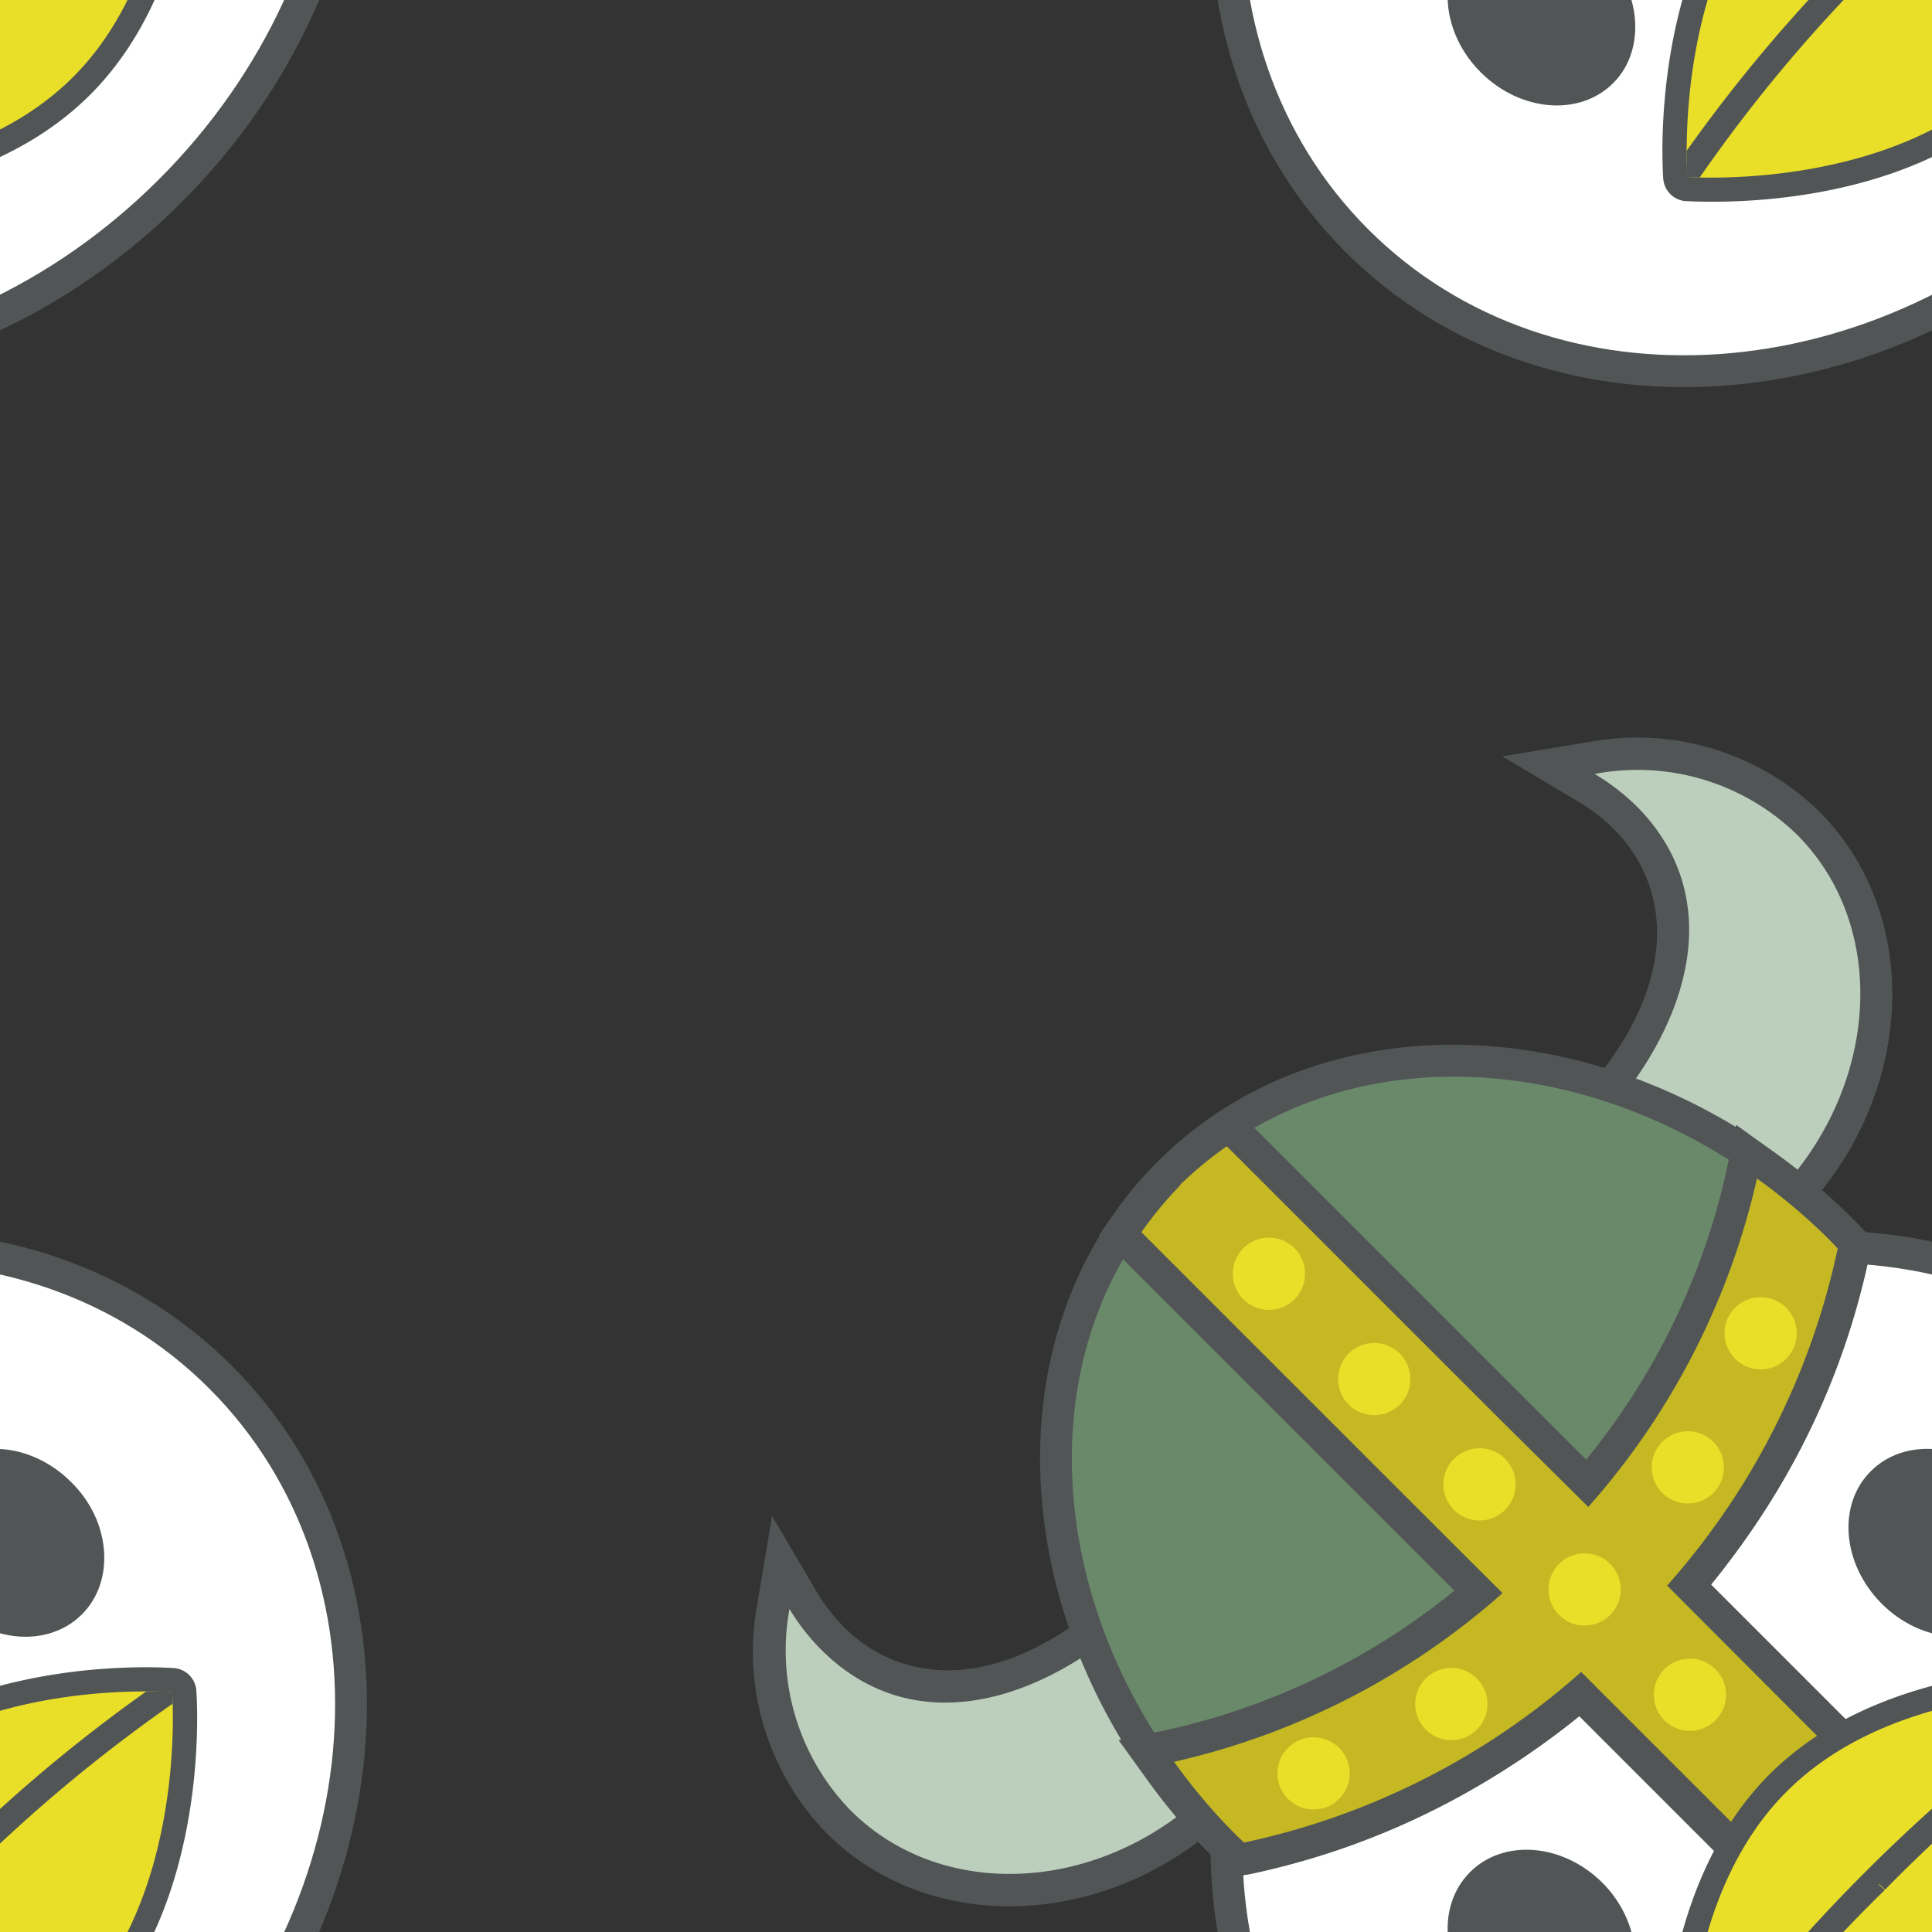 <svg id="レイヤー_1" data-name="レイヤー 1" xmlns="http://www.w3.org/2000/svg" xmlns:xlink="http://www.w3.org/1999/xlink" viewBox="0 0 100 100"><rect x="0" y="0" width="100" height="100" fill="#333333" stroke="none"/><defs><style>.cls-1{fill:none;}.cls-2{fill:#fff;}.cls-3{fill:#515556;}.cls-4{fill:#e9df29;}.cls-5{clip-path:url(#clip-path);}.cls-6{fill:#bccebc;}.cls-7{fill:#6a896b;}.cls-8{fill:#c5b823;}.cls-9{clip-path:url(#clip-path-2);}.cls-10{clip-path:url(#clip-path-3);}.cls-11{clip-path:url(#clip-path-4);}</style><clipPath id="clip-path"><path class="cls-1" d="M8.91,87.59S9.73,98.07,3.77,104s-16.44,5.14-16.44,5.14-.82-10.49,5.14-16.44S8.91,87.59,8.91,87.59Z"/></clipPath><clipPath id="clip-path-2"><path class="cls-1" d="M108.92,87.59s.82,10.48-5.14,16.44-16.44,5.14-16.44,5.14-.82-10.49,5.14-16.44S108.92,87.59,108.92,87.59Z"/></clipPath><clipPath id="clip-path-3"><path class="cls-1" d="M108.92-12.42S109.74-1.94,103.78,4,87.34,9.16,87.34,9.16,86.52-1.32,92.48-7.28,108.92-12.42,108.92-12.42Z"/></clipPath><clipPath id="clip-path-4"><path class="cls-1" d="M8.91-12.42S9.73-1.94,3.77,4-12.67,9.16-12.67,9.16-13.49-1.32-7.53-7.28,8.91-12.42,8.91-12.42Z"/></clipPath></defs><title>error-background</title><path class="cls-2" d="M8.82,109.87c-11.35,11.36-28.67,12.52-38.59,2.6s-8.77-27.24,2.59-38.6,28.67-12.52,38.6-2.59S20.18,98.52,8.82,109.87Z"/><path class="cls-3" d="M-26.59,74.46c11.05-11,27.8-12.21,37.42-2.59s8.45,26.37-2.6,37.42-27.8,12.21-37.41,2.59-8.46-26.37,2.59-37.42m-1.18-1.18C-39.45,85-40.61,102.81-30.36,113.06s28.09,9.08,39.77-2.6S22.26,80.94,12,70.69-16.09,61.6-27.77,73.28Z"/><path class="cls-3" d="M3.68,76.71c2.05,2,2.3,5.11.56,6.85S-.57,85.05-2.62,83s-2.29-5.11-.55-6.85S1.63,74.66,3.68,76.71Z"/><path class="cls-4" d="M4.21,104.47c-6.09,6.09-16.49,5.35-16.93,5.32a.62.62,0,0,1-.57-.57c0-.44-.77-10.84,5.32-16.94S8.52,86.93,9,87a.62.62,0,0,1,.57.58C9.57,88,10.31,98.38,4.21,104.47Z"/><path class="cls-3" d="M-7.53,92.73c6-6,16.44-5.14,16.44-5.14S9.73,98.07,3.77,104s-16.44,5.14-16.44,5.14-.82-10.49,5.14-16.44m-.88-.89c-6.3,6.3-5.54,17-5.5,17.42a1.24,1.24,0,0,0,1.14,1.15c.46,0,11.13.8,17.43-5.5s5.53-17,5.5-17.42A1.26,1.26,0,0,0,9,86.34C8.56,86.31-2.12,85.55-8.41,91.84Z"/><g class="cls-5"><path class="cls-3" d="M-2.73,97.52A80.42,80.42,0,0,1,10,86.93c0-.23,0-.42,0-.59A79.84,79.84,0,0,0-3.08,97.18a80.36,80.36,0,0,0-10.84,13.14l.6,0A79.91,79.91,0,0,1-2.73,97.52Z"/><path class="cls-3" d="M-2.73,97.52l.29.29a80,80,0,0,1,12.7-10.53l.18-.11V87q0-.36,0-.6l0-.79L9.84,86A80.29,80.29,0,0,0-3.37,96.88a80.31,80.31,0,0,0-10.9,13.21l-.42.67.79,0,.6,0h.22l.11-.18A80.13,80.13,0,0,1-2.46,97.83h0l-.29-.29-.29-.3,0,0a81,81,0,0,0-10.62,12.82l.35.23,0-.42-.59,0v.42l.35.22A79.49,79.49,0,0,1-2.78,97.47,79.77,79.77,0,0,1,10.28,86.69l-.22-.35-.41,0c0,.17,0,.36,0,.59l.41,0-.22-.35A80.47,80.47,0,0,0-3,97.23l.3.29-.29-.3Z"/></g><path class="cls-2" d="M108.83,109.87c-11.36,11.36-28.67,12.52-38.6,2.6s-8.76-27.24,2.6-38.6,28.67-12.52,38.59-2.59S120.19,98.52,108.83,109.87Z"/><path class="cls-3" d="M73.42,74.46c11-11,27.8-12.21,37.41-2.59s8.46,26.37-2.59,37.42-27.8,12.21-37.42,2.59-8.45-26.37,2.6-37.42m-1.18-1.18C60.56,85,59.39,102.81,69.65,113.06s28.09,9.08,39.77-2.6S122.26,80.94,112,70.69,83.92,61.6,72.24,73.28Z"/><path class="cls-6" d="M92.35,62.54c-5,5-12.24,6.23-17.63,3l-2-1.17L75,64a5.32,5.32,0,0,0,2.91-1.69c.53-.53,1-1.14,1.57-1.78s1.21-1.43,1.91-2.13c4.34-4.34,7.65-11.16,2.7-16.11a10.55,10.55,0,0,0-2-1.54l-2-1.17,2.26-.36A12.64,12.64,0,0,1,93.57,42.6C98.74,47.76,98.19,56.71,92.35,62.54Z"/><path class="cls-3" d="M82.54,40.06A11.83,11.83,0,0,1,93,43.19C97.83,48,97.28,56.44,91.76,62,87,66.73,80.07,67.77,75.15,64.84a6.08,6.08,0,0,0,3.37-1.93c1.14-1.14,2.17-2.6,3.47-3.9,5.52-5.52,7.55-12.44,2.71-17.29a11.4,11.4,0,0,0-2.16-1.66m-4.78-.91,3.93,2.34a9.57,9.57,0,0,1,1.83,1.41c3,3,3.8,8.43-2.7,14.93-.73.73-1.35,1.47-1.95,2.19s-1,1.22-1.53,1.72a4.41,4.41,0,0,1-2.46,1.45l-4.51.74,3.93,2.34c5.72,3.41,13.38,2.12,18.64-3.14C99.1,57,99.65,47.5,94.16,42a13.51,13.51,0,0,0-11.88-3.6Z"/><path class="cls-6" d="M63.33,93.05c-5.84,5.83-14.78,6.38-19.95,1.22A12.68,12.68,0,0,1,40,83.1l.37-2.25,1.17,2a9.59,9.59,0,0,0,1.54,2c4.95,5,11.77,1.64,16.11-2.7.7-.7,1.43-1.31,2.13-1.9s1.25-1,1.77-1.57a5.25,5.25,0,0,0,1.69-2.92l.37-2.26,1.17,2C69.56,80.81,68.32,88.06,63.33,93.05Z"/><path class="cls-3" d="M40.84,83.24a11,11,0,0,0,1.67,2.15c4.85,4.85,11.77,2.82,17.29-2.7,1.3-1.3,2.76-2.33,3.9-3.47a6.16,6.16,0,0,0,1.93-3.38c2.93,4.93,1.88,11.85-2.89,16.62C57.22,98,48.82,98.53,44,93.68a11.89,11.89,0,0,1-3.13-10.44m-.91-4.78L39.2,83a13.48,13.48,0,0,0,3.59,11.89c5.49,5.48,15,4.94,21.13-1.22,5.26-5.26,6.55-12.93,3.14-18.65l-2.35-3.93L64,75.58A4.47,4.47,0,0,1,62.52,78c-.5.5-1.09,1-1.71,1.52s-1.47,1.23-2.19,2c-6.5,6.5-12,5.66-14.93,2.7a9.31,9.31,0,0,1-1.42-1.83Z"/><path class="cls-7" d="M84.73,85A40,40,0,0,1,64.54,96.19l-.42.08-.71-.68C53,85.18,51.69,69.55,60.49,60.74s24.44-7.49,34.85,2.92l.68.71-.08.42A40,40,0,0,1,84.73,85Z"/><path class="cls-3" d="M61.08,61.33c8.49-8.49,23.57-7.18,33.67,2.92l.37.39a39,39,0,0,1-11,19.75,39,39,0,0,1-19.75,11L64,95C53.9,84.9,52.59,69.82,61.08,61.33M59.9,60.15c-9.12,9.13-7.81,25.29,2.93,36l.26.26.14.13.62.6L64.7,97A40.76,40.76,0,0,0,85.32,85.57,40.76,40.76,0,0,0,96.75,65l.17-.85-.6-.62-.13-.14-.26-.26C85.19,52.34,69,51,59.9,60.15Z"/><path class="cls-8" d="M91.92,97.8,81.8,87.67a38.52,38.52,0,0,1-17.26,8.52l-.42.08-.71-.68a31.89,31.89,0,0,1-3.32-3.91l-.74-1,1.25-.26a37.21,37.21,0,0,0,15.94-8L58,63.84l.4-.57A18.79,18.79,0,0,1,63,58.62l.57-.4L82.16,76.79a37.21,37.21,0,0,0,8-15.94l.26-1.25,1,.74a31.89,31.89,0,0,1,3.91,3.32l.68.71-.08.42a38.52,38.52,0,0,1-8.52,17.26L97.55,92.17Z"/><path class="cls-3" d="M61.08,61.33a19.28,19.28,0,0,1,2.42-2l14,14L82.21,78a38.37,38.37,0,0,0,8.73-17,30.32,30.32,0,0,1,3.81,3.23l.37.39a38.18,38.18,0,0,1-8.83,17.45L96.37,92.17l-4.45,4.45L81.84,86.54a38.18,38.18,0,0,1-17.45,8.83L64,95a30.32,30.32,0,0,1-3.23-3.81,38.37,38.37,0,0,0,17-8.73l-4.69-4.68-14-14a19.28,19.28,0,0,1,2-2.42M59.9,60.15a21,21,0,0,0-2.21,2.64l-.81,1.14,1,1,14,14,3.4,3.4a35.94,35.94,0,0,1-14.87,7.21l-2.51.53,1.5,2.08a32.55,32.55,0,0,0,3.41,4l.26.26.14.13.62.6L64.7,97a39.07,39.07,0,0,0,17-8.21l9,9L91.92,99,93.1,97.8l4.45-4.45,1.18-1.18L97.55,91l-9-9a39.07,39.07,0,0,0,8.21-17l.17-.85-.6-.62-.13-.14-.26-.26a32.55,32.55,0,0,0-4-3.41l-2.08-1.5-.53,2.51A35.94,35.94,0,0,1,82.1,75.55l-3.4-3.4-14-14-1-1-1.14.81A21,21,0,0,0,59.9,60.15Z"/><path class="cls-3" d="M82.94,97.45c2,2,2.3,5.12.56,6.86s-4.81,1.49-6.86-.56-2.29-5.11-.55-6.85S80.89,95.41,82.94,97.45Z"/><path class="cls-3" d="M103.69,76.71c2,2,2.29,5.11.55,6.85s-4.81,1.49-6.85-.56-2.3-5.11-.56-6.85S101.64,74.66,103.69,76.71Z"/><path class="cls-4" d="M104.22,104.47c-6.09,6.09-16.49,5.35-16.93,5.32a.63.63,0,0,1-.58-.57c0-.44-.77-10.84,5.32-16.94S108.53,86.93,109,87a.63.63,0,0,1,.57.58C109.57,88,110.31,98.38,104.22,104.47Z"/><path class="cls-3" d="M92.48,92.73c6-6,16.44-5.14,16.44-5.14s.82,10.48-5.14,16.44-16.44,5.14-16.44,5.14-.82-10.49,5.14-16.44m-.89-.89c-6.29,6.3-5.53,17-5.5,17.42a1.25,1.25,0,0,0,1.15,1.15c.45,0,11.13.8,17.42-5.5s5.54-17,5.5-17.42A1.24,1.24,0,0,0,109,86.34C108.56,86.31,97.89,85.55,91.59,91.84Z"/><g class="cls-9"><path class="cls-3" d="M97.27,97.52A80.9,80.9,0,0,1,110,86.93c0-.23,0-.42,0-.59a89.21,89.21,0,0,0-24,24l.6,0A80.32,80.32,0,0,1,97.27,97.52Z"/><path class="cls-3" d="M97.27,97.52l.3.29a79.54,79.54,0,0,1,12.7-10.53l.17-.11,0-.21c0-.24,0-.44,0-.6l0-.79-.66.42a89.18,89.18,0,0,0-24.11,24.1l-.42.67.78,0,.61,0h.21l.12-.18A79.59,79.59,0,0,1,97.55,97.83h0l-.3-.29-.29-.3,0,0a80.5,80.5,0,0,0-10.62,12.82l.35.23,0-.42-.59,0,0,.42.35.22A79.89,79.89,0,0,1,97.22,97.47a79.37,79.37,0,0,1,13.07-10.78l-.22-.35-.42,0c0,.17,0,.36,0,.59l.41,0-.22-.35A80.47,80.47,0,0,0,97,97.23l.29.29-.29-.3Z"/></g><circle class="cls-4" cx="65.68" cy="65.93" r="1.87"/><circle class="cls-4" cx="71.13" cy="71.38" r="1.87"/><circle class="cls-4" cx="76.58" cy="76.83" r="1.87"/><circle class="cls-4" cx="82.02" cy="82.27" r="1.87"/><circle class="cls-4" cx="87.36" cy="75.95" r="1.87"/><circle class="cls-4" cx="91.13" cy="69.01" r="1.87"/><circle class="cls-4" cx="75.12" cy="88.2" r="1.87"/><circle class="cls-4" cx="67.99" cy="91.79" r="1.87"/><circle class="cls-4" cx="87.47" cy="87.72" r="1.87"/><path class="cls-2" d="M108.83,9.87c-11.36,11.35-28.67,12.52-38.6,2.59s-8.76-27.24,2.6-38.59,28.67-12.52,38.59-2.6S120.19-1.49,108.83,9.87Z"/><path class="cls-3" d="M73.42-25.55c11-11,27.8-12.21,37.41-2.59s8.46,26.37-2.59,37.42-27.8,12.21-37.42,2.59-8.45-26.37,2.6-37.42m-1.18-1.17C60.56-15,59.39,2.8,69.65,13.05s28.09,9.09,39.77-2.59S122.26-19.07,112-29.32,83.92-38.4,72.24-26.72Z"/><path class="cls-3" d="M82.94-2.55c2,2,2.3,5.11.56,6.85s-4.81,1.49-6.86-.56-2.29-5.11-.55-6.85S80.89-4.6,82.94-2.55Z"/><path class="cls-4" d="M104.22,4.46c-6.09,6.1-16.49,5.36-16.93,5.32a.62.62,0,0,1-.58-.57c0-.44-.77-10.84,5.32-16.93S108.53-13.08,109-13a.62.62,0,0,1,.57.57C109.57-12,110.31-1.63,104.22,4.46Z"/><path class="cls-3" d="M92.48-7.28c6-6,16.44-5.14,16.44-5.14S109.74-1.94,103.78,4,87.34,9.16,87.34,9.16,86.52-1.32,92.48-7.28m-.89-.88c-6.29,6.29-5.53,17-5.5,17.42a1.26,1.26,0,0,0,1.15,1.15c.45,0,11.13.79,17.42-5.5s5.54-17,5.5-17.43A1.23,1.23,0,0,0,109-13.66C108.56-13.7,97.89-14.46,91.59-8.16Z"/><g class="cls-10"><path class="cls-3" d="M97.27-2.49A80.77,80.77,0,0,1,110-13.07q0-.35,0-.6A79.84,79.84,0,0,0,96.93-2.83,79.84,79.84,0,0,0,86.09,10.31l.6,0A80.77,80.77,0,0,1,97.27-2.49Z"/><path class="cls-3" d="M97.27-2.49l.3.3a79,79,0,0,1,12.7-10.53l.17-.12,0-.21c0-.23,0-.43,0-.6l0-.79-.66.42A80.43,80.43,0,0,0,96.63-3.12,79.87,79.87,0,0,0,85.74,10.09l-.42.66.78,0,.61,0h.21l.12-.18A78.71,78.71,0,0,1,97.55-2.17v0h0l-.3-.3L97-2.79l0,0A80.06,80.06,0,0,0,86.34,10.06l.35.22,0-.41-.59,0,0,.42.35.22A79.86,79.86,0,0,1,97.22-2.53a78.86,78.86,0,0,1,13.07-10.78l-.22-.36h-.42c0,.16,0,.36,0,.58l.41,0-.22-.35A80.35,80.35,0,0,0,97-2.78l.29.29L97-2.79Z"/></g><path class="cls-2" d="M8.82,9.87C-2.53,21.22-19.85,22.39-29.77,12.46s-8.77-27.24,2.59-38.59,28.67-12.52,38.6-2.6S20.18-1.49,8.82,9.87Z"/><path class="cls-3" d="M-26.59-25.55c11.05-11,27.8-12.21,37.42-2.59S19.28-1.77,8.23,9.28s-27.8,12.21-37.41,2.59-8.46-26.37,2.59-37.42m-1.18-1.17C-39.45-15-40.61,2.8-30.36,13.05s28.09,9.09,39.77-2.59S22.26-19.07,12-29.32-16.09-38.4-27.77-26.72Z"/><path class="cls-4" d="M4.21,4.46c-6.09,6.1-16.49,5.36-16.93,5.32a.61.61,0,0,1-.57-.57c0-.44-.77-10.84,5.32-16.93S8.52-13.08,9-13a.61.61,0,0,1,.57.57C9.57-12,10.31-1.63,4.21,4.46Z"/><path class="cls-3" d="M-7.53-7.28c6-6,16.44-5.14,16.44-5.14S9.73-1.94,3.77,4-12.67,9.16-12.67,9.16-13.49-1.32-7.53-7.28m-.88-.88c-6.3,6.29-5.54,17-5.5,17.42a1.24,1.24,0,0,0,1.14,1.15c.46,0,11.13.79,17.43-5.5s5.53-17,5.5-17.43A1.24,1.24,0,0,0,9-13.66C8.56-13.7-2.12-14.46-8.41-8.16Z"/><g class="cls-11"><path class="cls-3" d="M-2.73-2.49A80.3,80.3,0,0,1,10-13.07q0-.35,0-.6A79.84,79.84,0,0,0-3.08-2.83,80.36,80.36,0,0,0-13.92,10.31l.6,0A80.35,80.35,0,0,1-2.73-2.49Z"/><path class="cls-3" d="M-2.73-2.49l.29.3a79.44,79.44,0,0,1,12.7-10.53l.18-.12V-13q0-.34,0-.6l0-.79L9.84-14A80.4,80.4,0,0,0-3.37-3.12a79.49,79.49,0,0,0-10.9,13.21l-.42.66.79,0,.6,0h.22l.11-.18A79.25,79.25,0,0,1-2.46-2.17v0h0l-.29-.3L-3-2.79l0,0A80.6,80.6,0,0,0-13.67,10.06l.35.22,0-.41-.59,0v.42l.35.22A79.47,79.47,0,0,1-2.78-2.53,79.25,79.25,0,0,1,10.28-13.31l-.22-.36H9.65c0,.16,0,.36,0,.58l.41,0-.22-.35A80.35,80.35,0,0,0-3-2.78l.3.29L-3-2.79Z"/></g></svg>